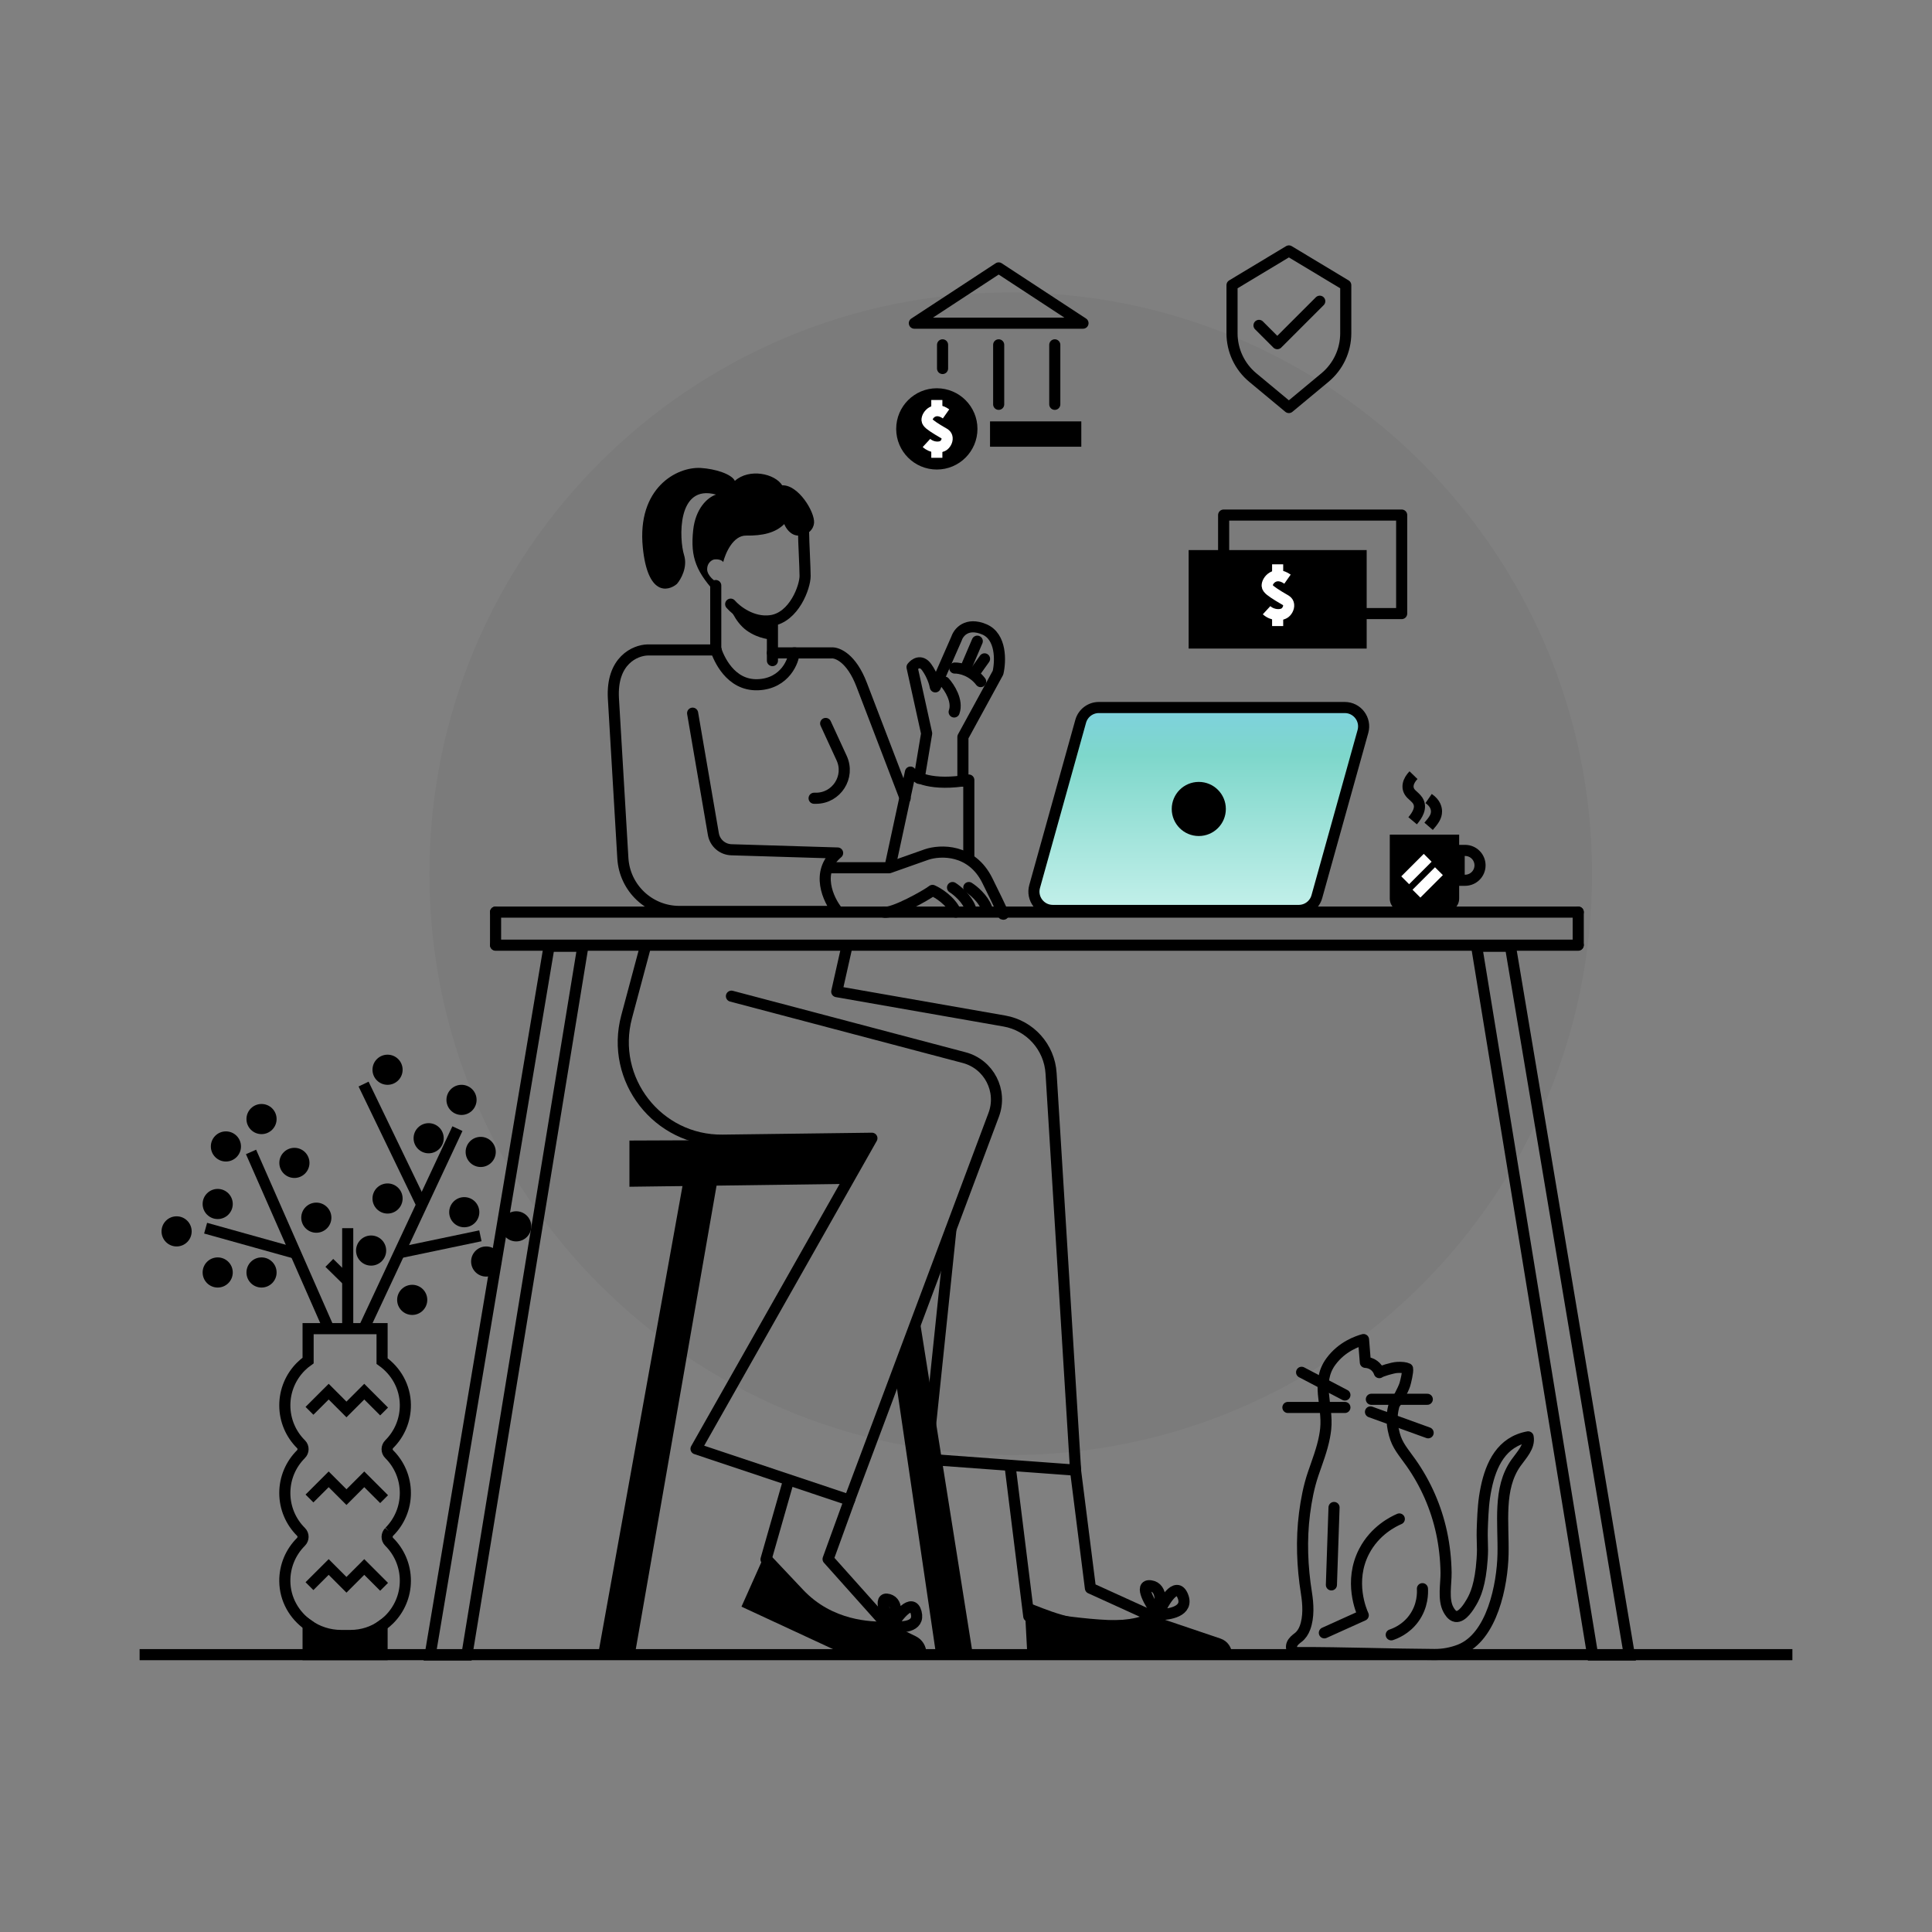 <svg width="348" height="348" viewBox="0 0 348 348" fill="none" xmlns="http://www.w3.org/2000/svg">
<rect x="0" y="0" width="348" height="348" fill="#808080" stroke="none"/>
<path opacity="0.04" d="M182.056 262.081C239.882 262.081 286.759 215.204 286.759 157.378C286.759 99.552 239.882 52.676 182.056 52.676C124.231 52.676 77.354 99.552 77.354 157.378C77.354 215.204 124.231 262.081 182.056 262.081Z" fill="black"/>
<path d="M238.659 68.005L232.157 73.406L225.655 68.005C223.287 66.04 221.918 63.12 221.918 60.043V51.362L232.161 45.199L242.403 51.362V60.043C242.397 63.123 241.028 66.04 238.659 68.005Z" stroke="black" stroke-width="2" stroke-miterlimit="10" stroke-linecap="round" stroke-linejoin="round"/>
<path d="M226.777 58.61L230.07 61.903L237.721 54.256" stroke="black" stroke-width="2" stroke-miterlimit="10" stroke-linecap="round" stroke-linejoin="round"/>
<path d="M252.475 92.777H220.406V110.519H252.475V92.777Z" stroke="black" stroke-width="2" stroke-miterlimit="10" stroke-linecap="round" stroke-linejoin="round"/>
<path d="M246.171 99.082H214.102V116.824H246.171V99.082Z" fill="black"/>
<path d="M231.909 104.321C229.687 102.758 228.202 104.548 228.249 105.522C228.278 106.084 229.097 106.604 230.301 107.363C231.389 108.051 231.9 108.161 232.07 108.709C232.253 109.289 231.934 109.98 231.503 110.339C230.781 110.941 229.148 110.843 228.142 109.914" stroke="white" stroke-width="2" stroke-miterlimit="10"/>
<path d="M230.135 101.648V103.707" stroke="white" stroke-width="2" stroke-miterlimit="10"/>
<path d="M230.135 110.712V112.77" stroke="white" stroke-width="2" stroke-miterlimit="10"/>
<path d="M168.745 84.574C172.787 84.574 176.064 81.297 176.064 77.255C176.064 73.212 172.787 69.935 168.745 69.935C164.703 69.935 161.426 73.212 161.426 77.255C161.426 81.297 164.703 84.574 168.745 84.574Z" fill="black"/>
<path d="M170.407 74.551C168.326 73.087 166.936 74.764 166.98 75.675C167.007 76.201 167.774 76.688 168.902 77.399C169.92 78.042 170.398 78.146 170.557 78.659C170.728 79.202 170.43 79.849 170.026 80.185C169.35 80.749 167.821 80.657 166.88 79.787" stroke="white" stroke-width="2" stroke-miterlimit="10"/>
<path d="M168.745 72.048V73.975" stroke="white" stroke-width="2" stroke-miterlimit="10"/>
<path d="M168.745 80.533V82.461" stroke="white" stroke-width="2" stroke-miterlimit="10"/>
<path d="M169.778 62.114V66.376" stroke="black" stroke-width="2" stroke-miterlimit="10" stroke-linecap="round" stroke-linejoin="round"/>
<path d="M179.886 62.114V72.828" stroke="black" stroke-width="2" stroke-miterlimit="10" stroke-linecap="round" stroke-linejoin="round"/>
<path d="M189.992 62.114V72.828" stroke="black" stroke-width="2" stroke-miterlimit="10" stroke-linecap="round" stroke-linejoin="round"/>
<path d="M194.77 75.903H178.328V80.466H194.77V75.903Z" fill="black"/>
<path d="M179.886 48.258L164.699 58.212H195.074L179.886 48.258Z" stroke="black" stroke-width="2" stroke-miterlimit="10" stroke-linecap="round" stroke-linejoin="round"/>
<path d="M235.058 293.204C235.779 291.26 235.636 288.939 235.32 286.94C234.566 282.21 234.368 277.374 234.977 272.612C235.283 270.223 235.748 267.79 236.523 265.503C237.274 263.294 238.137 261.116 238.576 258.815C238.667 258.339 238.739 257.86 238.79 257.377C239.235 253.116 236.961 249.024 239.718 245.258C241.736 242.499 244.571 241.575 245.604 241.289C245.712 242.655 245.825 244.021 245.933 245.391C246.188 245.405 247.072 245.479 247.785 246.186C248.173 246.57 248.36 246.988 248.448 247.243C248.734 246.988 250.824 246.363 251.629 246.312C252.462 246.258 253.169 246.339 253.539 246.526C253.648 247.073 253.175 249.004 253.043 249.411C252.74 250.339 251.616 252.484 251.164 252.908C250.729 254.383 250.511 255.95 251.157 258.353C251.704 260.388 252.689 261.404 254.134 263.447C256.802 267.226 258.688 271.525 259.66 276.048C260.169 278.417 260.431 280.84 260.472 283.263C260.502 285.238 259.898 288.089 260.883 289.907C261.056 290.227 261.505 291.052 262.205 291.165C263.415 291.355 264.625 289.306 265.05 288.585C265.756 287.385 266.654 285.394 266.966 280.847C267.16 278.047 266.868 278.101 267.031 274.366C267.133 272.076 267.218 270.308 267.694 268.014C268.574 263.753 270.497 259.681 275.255 258.815C275.581 260.572 274.079 262.06 273.046 263.522C269.797 268.127 270.857 274.335 270.732 279.973C270.613 285.391 268.815 294.882 262.946 297.173C261.525 297.727 259.914 298.033 258.389 298.023C250.185 297.972 242.025 297.649 233.821 297.669C233.594 297.669 233.356 297.669 233.145 297.574C232.645 297.346 232.513 296.656 232.727 296.15C232.941 295.644 233.39 295.287 233.828 294.957C234.396 294.522 234.79 293.921 235.058 293.204Z" stroke="black" stroke-width="2" stroke-miterlimit="10" stroke-linecap="round" stroke-linejoin="round"/>
<path d="M252.051 273.601C250.97 274.07 247.684 275.664 245.726 279.413C242.882 284.86 245.24 290.261 245.556 290.95C243.222 292.004 240.884 293.057 238.549 294.114" stroke="black" stroke-width="2" stroke-miterlimit="10" stroke-linecap="round" stroke-linejoin="round"/>
<path d="M240.292 271.532L239.819 285.479" stroke="black" stroke-width="2" stroke-miterlimit="10" stroke-linecap="round" stroke-linejoin="round"/>
<path d="M242.25 251.274L234.45 247.185" stroke="black" stroke-width="2" stroke-miterlimit="10" stroke-linecap="round" stroke-linejoin="round"/>
<path d="M242.25 253.517H231.983" stroke="black" stroke-width="2" stroke-miterlimit="10" stroke-linecap="round" stroke-linejoin="round"/>
<path d="M247.014 252.045H257.091" stroke="black" stroke-width="2" stroke-miterlimit="10" stroke-linecap="round" stroke-linejoin="round"/>
<path d="M246.858 254.319L257.244 258.081" stroke="black" stroke-width="2" stroke-miterlimit="10" stroke-linecap="round" stroke-linejoin="round"/>
<path d="M250.596 294.471C251.293 294.24 253.196 293.513 254.64 291.552C256.326 289.265 256.255 286.838 256.214 286.159" stroke="black" stroke-width="2" stroke-miterlimit="10" stroke-linecap="round" stroke-linejoin="round"/>
<path d="M107.73 298.043L124.073 207.305H130.16L114.348 298.043H107.73Z" fill="black"/>
<path d="M175.229 298.043L165.543 237.041L161.295 248.256L168.612 298.043H175.229Z" fill="black"/>
<path d="M113.377 205.439L156.877 205.266L153.048 213.241L113.377 213.762V205.439Z" fill="black"/>
<path d="M208.59 290.818C210.562 290.869 214.213 290.27 213.041 287.46C211.87 284.649 209.586 288.527 208.59 290.818ZM208.59 290.818C209.088 289.232 209.521 285.975 207.273 285.643C205.024 285.31 207.214 288.954 208.59 290.818Z" stroke="black" stroke-width="2" stroke-linecap="round" stroke-linejoin="round"/>
<path d="M160.593 292.923C162.363 293.214 165.727 293.128 165.02 290.451C164.313 287.773 161.775 290.983 160.593 292.923ZM160.593 292.923C161.239 291.556 162.033 288.677 160.049 288.098C158.065 287.519 159.585 291.073 160.593 292.923Z" stroke="black" stroke-width="2" stroke-linecap="round" stroke-linejoin="round"/>
<path d="M139.031 111.787C135.896 112.049 132.412 109.887 131.354 109.043C131.354 109.043 132.279 111.968 134.476 113.558C136.675 115.148 139.031 115.208 139.031 115.208V111.787Z" fill="black"/>
<path d="M128.965 117.072H116.644C114.429 117.127 110.096 118.954 110.491 125.829C110.783 130.924 111.565 144.082 112.192 154.588C112.514 159.973 116.974 164.172 122.368 164.172H150.876C149.188 162.084 146.825 157.056 150.876 153.645L131.742 153.063C130.126 153.014 128.769 151.834 128.496 150.241L124.758 128.46" stroke="black" stroke-width="2" stroke-linecap="round" stroke-linejoin="round"/>
<path d="M128.919 116.92C129.423 118.506 131.52 123.515 136.501 123.337C141.48 123.159 143.002 118.865 143.002 117.606H149.76C150.811 117.509 153.372 118.521 155.207 123.337C157.041 128.153 161.195 138.976 163.042 143.786" stroke="black" stroke-width="2" stroke-linecap="round" stroke-linejoin="round"/>
<path d="M160.329 156.087L163.996 139.07C164.728 140.026 167.856 141.65 174.507 140.504V154.474" stroke="black" stroke-width="2" stroke-linecap="round" stroke-linejoin="round"/>
<path d="M165.56 140.204L166.91 132.106L164.281 120.173C164.731 119.581 165.887 118.752 166.91 120.173C167.933 121.593 168.377 123.133 168.472 123.724L172.308 114.988C172.663 113.898 174.155 112.047 177.28 113.354C180.405 114.661 180.24 119.107 179.766 121.167L173.444 132.745V140.701" stroke="black" stroke-width="2" stroke-linecap="round" stroke-linejoin="round"/>
<path d="M170.136 122.858C171.012 123.82 172.585 126.243 171.867 128.243" stroke="black" stroke-width="2" stroke-linecap="round" stroke-linejoin="round"/>
<path d="M171.976 120.332C172.891 120.302 175.107 120.75 176.642 122.773" stroke="black" stroke-width="2" stroke-linecap="round" stroke-linejoin="round"/>
<path d="M173.851 120.593L176.031 115.491" stroke="black" stroke-width="2" stroke-linecap="round" stroke-linejoin="round"/>
<path d="M175.377 121.422L177.339 118.674" stroke="black" stroke-width="2" stroke-linecap="round" stroke-linejoin="round"/>
<path d="M148.722 130.31L151.6 136.555C153.157 139.932 150.69 143.786 146.971 143.786H146.639" stroke="black" stroke-width="2" stroke-linecap="round" stroke-linejoin="round"/>
<path d="M149.354 156.304H160.153L166.903 153.919C169.365 153.09 175.002 152.868 177.844 158.608C180.686 164.349 180.922 165.026 180.686 164.647" stroke="black" stroke-width="2" stroke-linecap="round" stroke-linejoin="round"/>
<path d="M159.214 164.292C160.762 164.668 166.926 161.213 167.968 160.384C168.986 160.834 171.25 162.246 172.16 164.292" stroke="black" stroke-width="2" stroke-linecap="round" stroke-linejoin="round"/>
<path d="M171.573 159.868C172.365 160.362 174.117 161.793 174.792 163.571" stroke="black" stroke-width="2" stroke-linecap="round" stroke-linejoin="round"/>
<path d="M174.507 159.868C175.299 160.362 177.051 161.793 177.725 163.571" stroke="black" stroke-width="2" stroke-linecap="round" stroke-linejoin="round"/>
<path d="M89.263 164.292H284.278" stroke="black" stroke-width="2" stroke-linecap="round" stroke-linejoin="round"/>
<path d="M260.517 164.179H252.649C251.371 164.179 250.334 163.142 250.334 161.864V150.34H262.831V161.862C262.831 163.142 261.794 164.179 260.517 164.179Z" fill="black"/>
<path d="M263.9 158.558H262.831V153.179H263.9C265.385 153.179 266.589 154.383 266.589 155.868C266.589 157.354 265.385 158.558 263.9 158.558Z" stroke="black" stroke-width="2" stroke-miterlimit="10"/>
<path d="M253.111 158.558L257.161 154.508" stroke="white" stroke-width="2" stroke-miterlimit="10"/>
<path d="M255.136 160.971L259.186 156.921" stroke="white" stroke-width="2" stroke-miterlimit="10"/>
<path d="M254.606 139.626C253.671 140.591 253.148 141.935 254.201 143.011C254.59 143.409 255.062 143.738 255.363 144.208C256.173 145.474 255.272 146.857 254.449 147.841" stroke="black" stroke-width="2" stroke-miterlimit="10"/>
<path d="M257.328 143.833C258.624 144.728 258.746 145.695 258.749 146.165C258.753 147.079 258.247 147.774 257.328 148.838" stroke="black" stroke-width="2" stroke-miterlimit="10"/>
<path d="M233.93 163.992H189.634C187.385 163.992 185.757 161.847 186.362 159.679L194.657 129.926C195.068 128.458 196.404 127.441 197.93 127.441H242.225C244.475 127.441 246.103 129.586 245.498 131.754L237.199 161.507C236.794 162.975 235.455 163.992 233.93 163.992Z" fill="url(#paint0_linear_87_96)" stroke="black" stroke-width="2" stroke-miterlimit="10"/>
<path d="M215.931 150.588C218.623 150.588 220.805 148.406 220.805 145.715C220.805 143.023 218.623 140.841 215.931 140.841C213.24 140.841 211.058 143.023 211.058 145.715C211.058 148.406 213.24 150.588 215.931 150.588Z" fill="black"/>
<path d="M89.263 170.252H284.278" stroke="black" stroke-width="2" stroke-linecap="round" stroke-linejoin="round"/>
<path d="M116.317 170.268L112.875 183.133C109.848 194.446 118.463 205.52 130.173 205.37L157.051 205.026L125.372 260.968L153.001 270.203L178.991 200.802C180.613 196.47 178.139 191.684 173.666 190.503L131.749 179.437" stroke="black" stroke-width="2" stroke-linecap="round" stroke-linejoin="round"/>
<path d="M152.558 170.444L150.719 178.618L180.908 183.91C185.553 184.724 189.034 188.617 189.324 193.324L193.737 264.807L166.971 262.841L171.271 221.565" stroke="black" stroke-width="2" stroke-linecap="round" stroke-linejoin="round"/>
<path d="M133.559 289.397L138.048 279.352L144.67 286.373C149.968 291.99 156.902 292.129 159.557 292.096L164.958 294.738C166.124 295.308 166.863 296.493 166.863 297.79V298.043H152.187L133.559 289.397Z" fill="black"/>
<path d="M142.055 266.607L137.977 280.881" stroke="black" stroke-width="2" stroke-linecap="round" stroke-linejoin="round"/>
<path d="M153.061 270.073L149.159 280.825L159.234 292.102" stroke="black" stroke-width="2" stroke-linecap="round" stroke-linejoin="round"/>
<path d="M181.932 263.987L185.306 291.13C191.809 292.087 204.918 294.287 208.154 291.416L196.411 286.072L193.625 264.033" stroke="black" stroke-width="2" stroke-linecap="round" stroke-linejoin="round"/>
<path d="M185.045 298.043L184.538 288.527C186.107 288.721 191.561 291.918 198.26 291.918C201.996 291.918 205.446 291.591 206.412 290.607L219.841 295.147C221.082 295.567 221.918 296.732 221.918 298.043H185.045Z" fill="black"/>
<path d="M128.924 105.469V117.077M131.614 108.822C132.633 110.009 135.509 112.265 138.86 111.796C143.049 111.21 145.018 105.697 145.018 103.757C145.018 102.205 144.744 97.424 144.744 95.928M139.134 111.75V118.991" stroke="black" stroke-width="2" stroke-linecap="round" stroke-linejoin="round"/>
<path d="M129.444 105.012V107.359C125.379 103.085 124.336 100.444 124.854 95.521C125.269 91.583 127.433 89.591 128.974 89.087C121.848 87.1 122.35 97.206 123.214 99.969C123.905 102.18 122.638 104.374 121.918 105.194C120.234 106.591 116.65 107.233 115.786 98.63C114.706 87.878 121.918 84.034 126.237 84.293C128.811 84.448 131.774 85.378 132.368 86.616C134.956 84.308 139.558 85.289 140.897 87.419C143.79 87.29 146.796 92.219 146.633 94.204C146.543 95.288 145.583 96.471 143.812 96.471C142.396 96.471 141.523 95.089 141.264 94.398C139.666 95.996 137.334 96.514 134.398 96.471C132.049 96.437 130.666 99.637 130.268 101.242C129.962 100.747 128.955 100.678 128.527 100.803C128.169 100.908 127.374 101.415 127.374 102.519C127.374 103.676 128.713 104.744 129.444 105.012Z" fill="black"/>
<path d="M139.131 117.602H143.191" stroke="black" stroke-width="2" stroke-linecap="round" stroke-linejoin="round"/>
<path d="M89.263 164.292V170.185" stroke="black" stroke-width="2" stroke-linecap="round" stroke-linejoin="round"/>
<path d="M284.277 164.292V170.185" stroke="black" stroke-width="2" stroke-linecap="round" stroke-linejoin="round"/>
<path d="M77.484 298.105L98.907 170.444H104.991L84.096 298.105H77.484Z" stroke="black" stroke-width="2"/>
<path d="M293.482 298.105L272.059 170.444H265.976L286.87 298.105H293.482Z" stroke="black" stroke-width="2"/>
<path d="M25.148 298.043H322.852" stroke="black" stroke-width="2"/>
<path d="M70.113 275.916C69.615 276.414 69.595 277.214 70.094 277.712C71.9 279.503 73.015 281.981 73.015 284.719C73.015 287.443 71.91 289.911 70.123 291.697C69.724 292.097 69.284 292.467 68.821 292.792L65 295.5H59.5L55.497 292.694C53 290.927 51.337 288.085 51.302 284.828C51.273 282.059 52.383 279.553 54.194 277.742C54.199 277.737 54.199 277.737 54.204 277.732C54.702 277.233 54.722 276.434 54.224 275.935C52.417 274.144 51.302 271.667 51.302 268.928C51.302 266.204 52.407 263.737 54.194 261.951C54.199 261.945 54.199 261.945 54.204 261.941C54.702 261.442 54.722 260.643 54.224 260.144C52.417 258.353 51.302 255.876 51.302 253.137C51.302 250.413 52.407 247.946 54.194 246.159C54.594 245.76 55.033 245.39 55.497 245.064V239.32H68.821V245.163C71.317 246.929 72.98 249.772 73.015 253.029C73.044 255.797 71.934 258.304 70.123 260.115C70.118 260.12 70.118 260.12 70.113 260.125C69.615 260.623 69.595 261.422 70.094 261.921C71.9 263.712 73.015 266.189 73.015 268.928C73.015 271.652 71.91 274.119 70.123 275.906M70.113 275.916C70.118 275.911 70.118 275.911 70.123 275.906M70.113 275.916L70.123 275.906" stroke="black" stroke-width="2" stroke-miterlimit="10"/>
<path d="M68.821 292.792V298.043H55.497V292.694C57.18 293.888 59.242 294.589 61.443 294.589H63.146C65.258 294.589 67.217 293.923 68.821 292.792Z" fill="black" stroke="black" stroke-width="2" stroke-miterlimit="10"/>
<path d="M65.613 239.152L82.391 203.297" stroke="black" stroke-width="2" stroke-miterlimit="10"/>
<path d="M59.321 239.566L45.218 207.491" stroke="black" stroke-width="2" stroke-miterlimit="10"/>
<path d="M75.976 217.005L65.49 195.268" stroke="black" stroke-width="2" stroke-miterlimit="10"/>
<path d="M37.036 221.224L53.246 225.749" stroke="black" stroke-width="2" stroke-miterlimit="10"/>
<path d="M71.916 225.656L86.53 222.598" stroke="black" stroke-width="2" stroke-miterlimit="10"/>
<path d="M92.982 223.608C94.481 223.608 95.696 222.393 95.696 220.894C95.696 219.395 94.481 218.18 92.982 218.18C91.483 218.18 90.268 219.395 90.268 220.894C90.268 222.393 91.483 223.608 92.982 223.608Z" fill="black"/>
<path d="M69.808 218.594C71.307 218.594 72.522 217.379 72.522 215.88C72.522 214.381 71.307 213.166 69.808 213.166C68.309 213.166 67.094 214.381 67.094 215.88C67.094 217.379 68.309 218.594 69.808 218.594Z" fill="black"/>
<path d="M66.847 227.97C68.346 227.97 69.561 226.755 69.561 225.256C69.561 223.757 68.346 222.542 66.847 222.542C65.348 222.542 64.133 223.757 64.133 225.256C64.133 226.755 65.348 227.97 66.847 227.97Z" fill="black"/>
<path d="M56.977 222.048C58.476 222.048 59.691 220.833 59.691 219.334C59.691 217.835 58.476 216.62 56.977 216.62C55.478 216.62 54.263 217.835 54.263 219.334C54.263 220.833 55.478 222.048 56.977 222.048Z" fill="black"/>
<path d="M74.249 236.852C75.748 236.852 76.963 235.637 76.963 234.138C76.963 232.639 75.748 231.424 74.249 231.424C72.75 231.424 71.535 232.639 71.535 234.138C71.535 235.637 72.75 236.852 74.249 236.852Z" fill="black"/>
<path d="M69.808 195.401C71.307 195.401 72.522 194.186 72.522 192.687C72.522 191.188 71.307 189.973 69.808 189.973C68.309 189.973 67.094 191.188 67.094 192.687C67.094 194.186 68.309 195.401 69.808 195.401Z" fill="black"/>
<path d="M86.586 210.205C88.085 210.205 89.3 208.99 89.3 207.491C89.3 205.992 88.085 204.777 86.586 204.777C85.087 204.777 83.872 205.992 83.872 207.491C83.872 208.99 85.087 210.205 86.586 210.205Z" fill="black"/>
<path d="M83.625 221.061C85.124 221.061 86.339 219.846 86.339 218.347C86.339 216.848 85.124 215.633 83.625 215.633C82.126 215.633 80.911 216.848 80.911 218.347C80.911 219.846 82.126 221.061 83.625 221.061Z" fill="black"/>
<path d="M87.573 229.944C89.071 229.944 90.287 228.729 90.287 227.23C90.287 225.731 89.071 224.516 87.573 224.516C86.074 224.516 84.858 225.731 84.858 227.23C84.858 228.729 86.074 229.944 87.573 229.944Z" fill="black"/>
<path d="M31.81 224.516C33.309 224.516 34.524 223.3 34.524 221.801C34.524 220.303 33.309 219.087 31.81 219.087C30.311 219.087 29.096 220.303 29.096 221.801C29.096 223.3 30.311 224.516 31.81 224.516Z" fill="black"/>
<path d="M47.108 231.918C48.607 231.918 49.822 230.703 49.822 229.204C49.822 227.705 48.607 226.49 47.108 226.49C45.608 226.49 44.394 227.705 44.394 229.204C44.394 230.703 45.608 231.918 47.108 231.918Z" fill="black"/>
<path d="M47.108 204.283C48.607 204.283 49.822 203.068 49.822 201.569C49.822 200.07 48.607 198.855 47.108 198.855C45.608 198.855 44.394 200.07 44.394 201.569C44.394 203.068 45.608 204.283 47.108 204.283Z" fill="black"/>
<path d="M53.029 212.179C54.529 212.179 55.743 210.964 55.743 209.465C55.743 207.966 54.529 206.751 53.029 206.751C51.53 206.751 50.315 207.966 50.315 209.465C50.315 210.964 51.53 212.179 53.029 212.179Z" fill="black"/>
<path d="M40.693 209.218C42.192 209.218 43.407 208.003 43.407 206.504C43.407 205.005 42.192 203.79 40.693 203.79C39.194 203.79 37.978 205.005 37.978 206.504C37.978 208.003 39.194 209.218 40.693 209.218Z" fill="black"/>
<path d="M39.212 231.918C40.711 231.918 41.926 230.703 41.926 229.204C41.926 227.705 40.711 226.49 39.212 226.49C37.713 226.49 36.498 227.705 36.498 229.204C36.498 230.703 37.713 231.918 39.212 231.918Z" fill="black"/>
<path d="M39.212 219.581C40.711 219.581 41.926 218.366 41.926 216.867C41.926 215.368 40.711 214.153 39.212 214.153C37.713 214.153 36.498 215.368 36.498 216.867C36.498 218.366 37.713 219.581 39.212 219.581Z" fill="black"/>
<path d="M77.21 207.738C78.709 207.738 79.924 206.522 79.924 205.024C79.924 203.525 78.709 202.309 77.21 202.309C75.711 202.309 74.496 203.525 74.496 205.024C74.496 206.522 75.711 207.738 77.21 207.738Z" fill="black"/>
<path d="M83.131 200.829C84.63 200.829 85.845 199.614 85.845 198.115C85.845 196.616 84.63 195.401 83.131 195.401C81.632 195.401 80.417 196.616 80.417 198.115C80.417 199.614 81.632 200.829 83.131 200.829Z" fill="black"/>
<path d="M62.632 221.224V239.325" stroke="black" stroke-width="2" stroke-miterlimit="10"/>
<path d="M59.321 227.476L62.632 230.728" stroke="black" stroke-width="2" stroke-miterlimit="10"/>
<path d="M55.744 254.124L59.203 250.67L62.406 253.877L65.613 250.67L69.186 254.243" stroke="black" stroke-width="2" stroke-miterlimit="10"/>
<path d="M55.744 269.915L59.203 266.461L62.406 269.668L65.613 266.461L69.186 270.033" stroke="black" stroke-width="2" stroke-miterlimit="10"/>
<path d="M55.744 285.706L59.203 282.252L62.406 285.46L65.613 282.252L69.186 285.825" stroke="black" stroke-width="2" stroke-miterlimit="10"/>
<defs>
<linearGradient id="paint0_linear_87_96" x1="215.93" y1="127.441" x2="215.93" y2="163.992" gradientUnits="userSpaceOnUse">
<stop stop-color="#7ED1DE"/>
<stop offset="0.235" stop-color="#7ED7CB"/>
<stop offset="1" stop-color="#C3F0EA"/>
</linearGradient>
</defs>
</svg>
